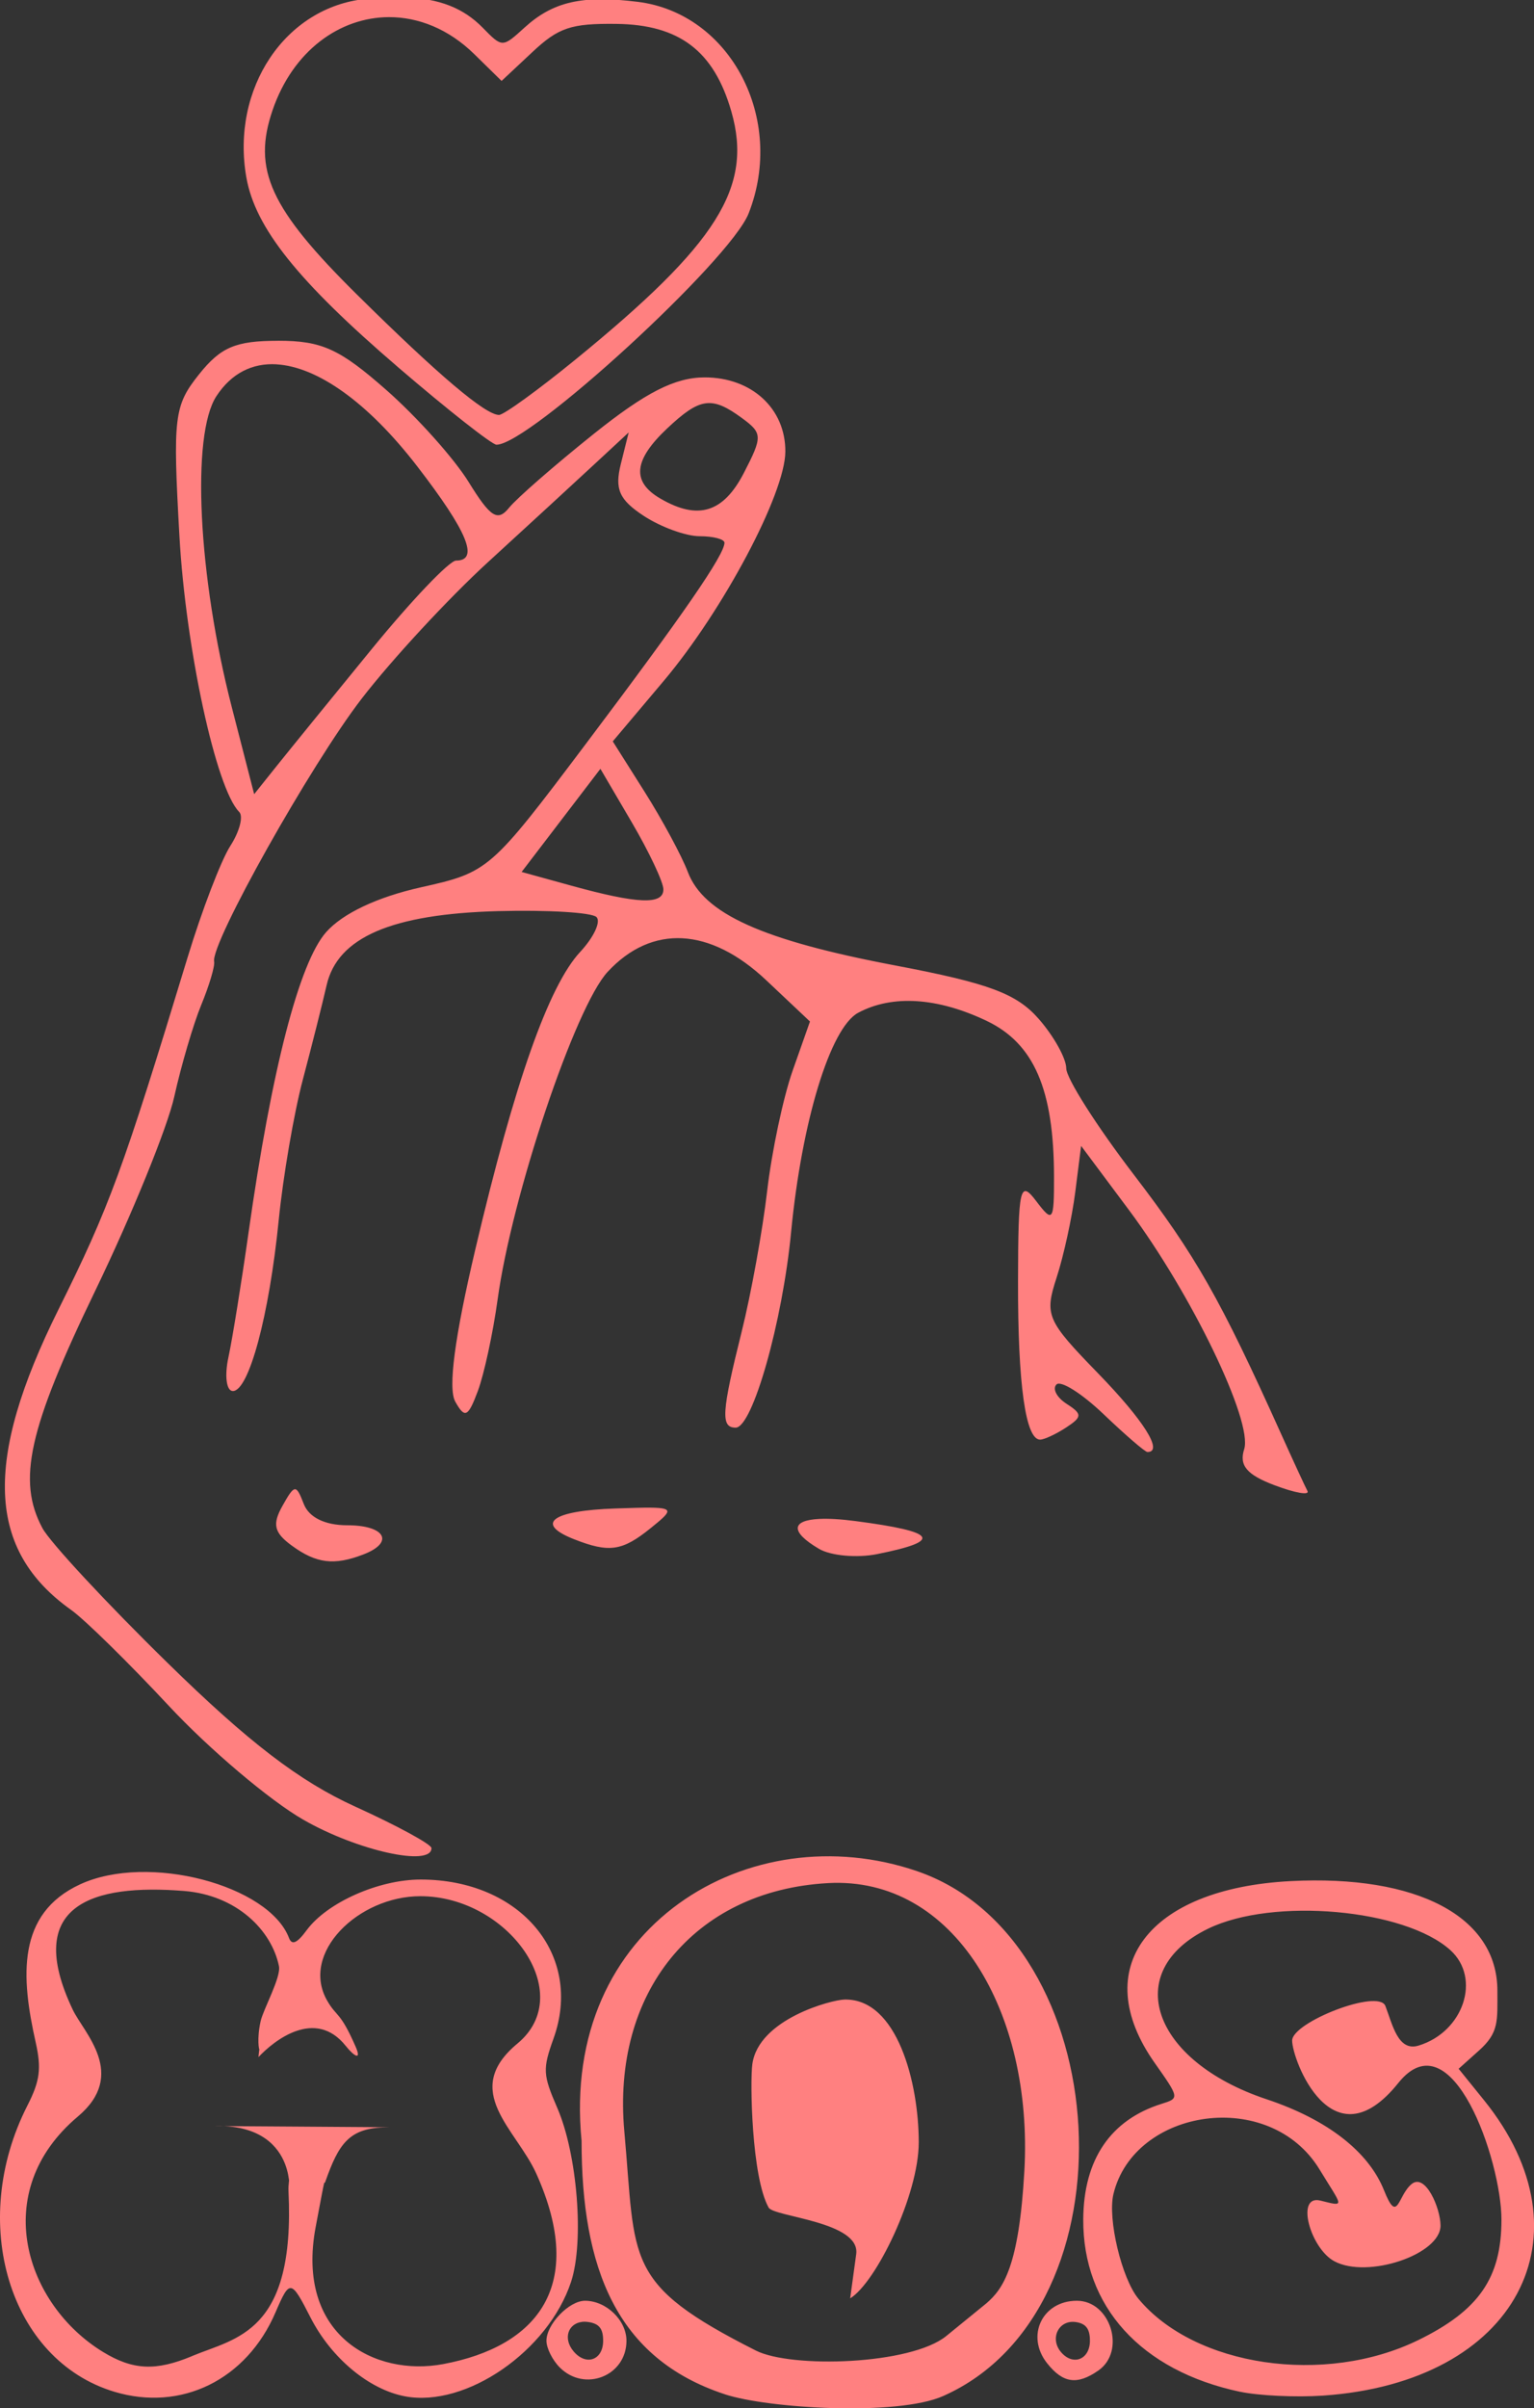 <?xml version="1.0" encoding="UTF-8" standalone="no"?>
<!-- Created with Inkscape (http://www.inkscape.org/) -->

<svg
   width="45.719mm"
   height="71.751mm"
   viewBox="0 0 45.719 71.751"
   version="1.1"
   id="svg1"
   xml:space="preserve"
   xmlns="http://www.w3.org/2000/svg"
   xmlns:svg="http://www.w3.org/2000/svg"><rect x="0" y="0" width="45.719" height="71.751" fill="#333333" stroke="none"/><defs
     id="defs1"><linearGradient
       id="swatch30"><stop
         style="stop-color:#00000f;stop-opacity:1;"
         offset="0"
         id="stop30" /></linearGradient></defs><g
     id="layer1"
     transform="translate(-368.508,-182.565)"><g
       id="g2"><g
         id="g11"><g
           id="g167"
           style="fill:#ffffff"
           transform="translate(274.684,29.575)"><g
             id="g168"><path
               style="fill:#ffffff;stroke-width:1.115"
               d="m 37.939,163.934 c -3.124,-0.942 -4.368,-5.039 -2.589,-8.527 0.374,-0.734 0.422,-1.1 0.246,-1.885 -0.437,-1.945 -0.571,-3.831 1.326,-4.706 2.026,-0.935 5.625,0.026 6.225,1.6 0.085,0.223 0.241,0.154 0.525,-0.232 0.61,-0.827 2.147,-1.51 3.398,-1.51 2.977,0 4.855,2.247 3.96,4.738 -0.327,0.908 -0.317,1.078 0.11,2.061 0.601,1.38 0.808,3.988 0.413,5.186 -0.681,2.064 -3.131,3.753 -4.948,3.412 -1.075,-0.202 -2.201,-1.141 -2.818,-2.35 -0.58,-1.137 -0.617,-1.143 -1.043,-0.151 -0.863,2.009 -2.808,2.966 -4.805,2.364 z m 2.322,-1.065 c 1.297,-0.542 3.076,-0.675 2.87,-4.909 -0.018,-0.372 0.136,-0.866 0.072,-0.496 -0.186,1.067 0.441,-1.46 -2.199,-1.449 -0.863,0.003 5.93,0.037 5.046,0.043 -1.115,0.007 -1.424,0.496 -1.818,1.609 -0.068,0.193 0.048,-0.447 -0.291,1.358 -0.606,3.227 1.768,4.467 3.801,4.085 2.79,-0.523 4.281,-2.32 2.778,-5.667 -0.6,-1.336 -2.269,-2.47 -0.563,-3.885 1.799,-1.492 -0.287,-4.388 -2.897,-4.388 -1.843,0 -3.597,1.694 -2.772,3.119 0.287,0.496 0.378,0.299 0.845,1.366 0.185,0.423 -0.046,0.289 -0.296,-0.025 -0.91,-1.141 -2.141,-0.157 -2.599,0.332 -0.007,0.007 0.026,-0.248 0.025,-0.239 -0.006,0.049 -0.082,-0.293 0.038,-0.831 0.078,-0.349 0.614,-1.31 0.546,-1.639 -0.223,-1.077 -1.266,-2.114 -2.831,-2.239 -2.72,-0.219 -4.803,0.407 -3.316,3.535 0.329,0.693 1.647,1.929 0.152,3.187 -2.668,2.245 -1.553,5.607 0.752,7.013 0.891,0.543 1.573,0.575 2.656,0.122 z m 15.877,1.141 c -3.246,-1.066 -4.272,-3.773 -4.272,-7.549 -0.633,-6.453 5.038,-9.728 9.987,-8.041 5.98,2.037 6.616,13.064 0.787,15.643 -1.363,0.603 -5.217,0.37 -6.501,-0.052 z m 7.794,-2.711 c 0.499,-0.432 0.971,-1.09 1.131,-3.947 0.264,-4.716 -2.084,-8.782 -5.853,-8.572 -4.03,0.224 -6.443,3.288 -6.07,7.393 0.353,3.889 -0.04,4.534 3.921,6.534 1.057,0.534 4.616,0.428 5.675,-0.434 z m -3.881,-1.465 c 0.132,-0.972 -2.454,-1.107 -2.61,-1.387 -0.511,-0.915 -0.556,-3.761 -0.486,-4.271 0.185,-1.348 2.362,-1.918 2.746,-1.927 1.576,-0.037 2.214,2.49 2.214,4.254 0,1.564 -1.272,4.177 -2.044,4.649 z m 11.439,4.101 c -2.949,-0.626 -4.689,-2.541 -4.672,-5.141 0.012,-1.782 0.814,-2.962 2.339,-3.439 0.529,-0.166 0.528,-0.172 -0.212,-1.221 -1.984,-2.814 -0.209,-5.19 4.044,-5.413 3.788,-0.199 6.172,1.062 6.172,3.265 0,0.9 0.053,1.243 -0.545,1.779 l -0.61,0.547 0.761,0.942 c 3.234,4.005 0.995,8.402 -4.812,8.796 -0.799,0.054 -1.908,0.002 -2.464,-0.116 z m 5.31,-1.538 c 1.812,-0.886 2.482,-1.856 2.482,-3.59 0,-1.756 -1.479,-6.061 -3.073,-4.073 -1.975,2.465 -3.165,-0.693 -3.165,-1.263 0,-0.546 2.577,-1.556 2.779,-1.03 0.215,0.56 0.376,1.367 0.989,1.18 1.34,-0.408 1.873,-2.006 0.948,-2.843 -1.359,-1.23 -5.281,-1.579 -7.215,-0.643 -2.607,1.262 -1.691,3.943 1.735,5.084 1.808,0.602 3.041,1.558 3.503,2.716 0.411,1.032 0.403,0.158 0.819,-0.187 0.412,-0.342 0.864,0.719 0.864,1.236 0,0.863 -2.174,1.593 -3.164,1.063 -0.719,-0.385 -1.166,-1.996 -0.415,-1.808 0.764,0.192 0.655,0.191 -0.027,-0.928 -1.492,-2.447 -5.526,-1.819 -6.142,0.732 -0.179,0.74 0.246,2.518 0.744,3.12 1.675,2.023 5.551,2.596 8.339,1.233 z"
               id="path164" /><path
               id="path167"
               style="fill:#ffffff;fill-opacity:1;stroke:none;stroke-width:1.067"
               d="m 51.968,161.223 c -0.474,0 -1.149,0.7 -1.149,1.193 0,0.219 0.179,0.576 0.397,0.795 0.746,0.746 1.988,0.25 1.988,-0.795 0,-0.612 -0.602,-1.193 -1.237,-1.193 z m 14.659,0 c -1.029,0 -1.529,1.045 -0.89,1.857 0.474,0.602 0.9,0.663 1.535,0.219 0.824,-0.578 0.36,-2.076 -0.644,-2.076 z m -14.755,0.63 c 0.058,-0.007 0.121,-0.007 0.189,0.003 0.328,0.046 0.448,0.196 0.448,0.558 0,0.58 -0.513,0.761 -0.885,0.312 -0.316,-0.38 -0.158,-0.819 0.248,-0.872 z m 14.723,0.005 c 0.301,0.043 0.422,0.202 0.422,0.554 0,0.567 -0.51,0.764 -0.867,0.335 -0.338,-0.407 -0.061,-0.961 0.444,-0.889 z" /></g></g><g
           id="g162"
           transform="matrix(1.085,0,0,1.085,289.636,-43.289)"><g
             id="g163"
             transform="matrix(1.031,0,0,1.031,-2.595,-4.867)"><g
               id="g164"><path
                 id="path95"
                 style="fill:#ffffff"
                 d="m 27.43,161.781 c -1.131,0 -1.528,0.169 -2.107,0.895 -0.664,0.833 -0.7,1.129 -0.521,4.309 0.169,3.002 0.977,6.729 1.592,7.344 0.116,0.116 0.01,0.523 -0.236,0.905 -0.246,0.382 -0.758,1.719 -1.139,2.971 -1.725,5.673 -2.08,6.639 -3.44,9.376 -2.005,4.034 -1.904,6.41 0.338,8.002 0.361,0.256 1.534,1.408 2.607,2.559 1.073,1.151 2.683,2.514 3.578,3.028 h 5.16e-4 c 1.436,0.825 3.415,1.264 3.415,0.757 0,-0.101 -0.914,-0.598 -2.032,-1.106 -1.482,-0.673 -2.838,-1.71 -5.001,-3.829 -1.633,-1.598 -3.132,-3.213 -3.333,-3.588 -0.678,-1.267 -0.373,-2.639 1.408,-6.324 0.975,-2.019 1.923,-4.346 2.106,-5.172 0.183,-0.826 0.506,-1.924 0.718,-2.44 0.212,-0.515 0.367,-1.034 0.343,-1.153 -0.097,-0.485 2.574,-5.243 3.932,-7.004 0.8,-1.037 2.314,-2.673 3.365,-3.635 1.051,-0.962 2.324,-2.133 2.829,-2.602 l 0.919,-0.852 -0.21,0.842 c -0.167,0.671 -0.042,0.952 0.614,1.382 0.453,0.297 1.122,0.54 1.486,0.54 0.364,0 0.662,0.079 0.662,0.174 0,0.32 -1.098,1.912 -3.692,5.355 -2.547,3.38 -2.591,3.419 -4.4,3.823 -1.159,0.259 -2.081,0.695 -2.521,1.193 -0.717,0.812 -1.453,3.658 -2.066,7.993 -0.19,1.342 -0.432,2.842 -0.538,3.334 -0.106,0.492 -0.053,0.895 0.119,0.895 0.428,0 0.969,-2.016 1.222,-4.553 0.116,-1.163 0.405,-2.846 0.642,-3.74 0.237,-0.894 0.522,-2.026 0.634,-2.515 0.291,-1.276 1.732,-1.898 4.573,-1.974 1.317,-0.035 2.495,0.036 2.617,0.158 0.123,0.122 -0.072,0.539 -0.432,0.926 -0.84,0.902 -1.747,3.47 -2.794,7.916 -0.553,2.348 -0.734,3.713 -0.536,4.065 0.255,0.455 0.34,0.415 0.601,-0.283 0.167,-0.447 0.404,-1.545 0.527,-2.439 0.381,-2.774 2.067,-7.793 2.931,-8.725 1.179,-1.272 2.728,-1.19 4.229,0.226 l 1.162,1.096 -0.46,1.304 c -0.253,0.717 -0.559,2.163 -0.681,3.213 -0.122,1.05 -0.427,2.736 -0.679,3.745 -0.537,2.155 -0.562,2.555 -0.159,2.555 0.449,0 1.246,-2.811 1.476,-5.204 0.285,-2.96 1.046,-5.449 1.788,-5.846 0.906,-0.485 2.11,-0.409 3.42,0.215 1.263,0.602 1.794,1.826 1.797,4.148 0.002,1.197 -0.03,1.24 -0.476,0.651 -0.432,-0.571 -0.478,-0.368 -0.483,2.133 -0.006,2.755 0.201,4.231 0.592,4.222 0.113,-0.003 0.426,-0.149 0.694,-0.325 0.428,-0.281 0.429,-0.358 0.009,-0.628 -0.263,-0.169 -0.385,-0.401 -0.27,-0.516 0.115,-0.115 0.681,0.243 1.258,0.795 0.578,0.552 1.102,1.004 1.165,1.004 0.434,0 -0.095,-0.841 -1.325,-2.106 -1.359,-1.398 -1.42,-1.54 -1.097,-2.533 0.189,-0.579 0.413,-1.606 0.499,-2.283 l 0.156,-1.231 1.27,1.702 c 1.672,2.241 3.309,5.635 3.075,6.374 -0.139,0.437 0.068,0.682 0.809,0.962 0.547,0.207 0.942,0.275 0.876,0.152 -0.065,-0.123 -0.382,-0.809 -0.704,-1.524 -1.62,-3.598 -2.269,-4.74 -3.924,-6.903 -0.989,-1.293 -1.798,-2.565 -1.798,-2.828 0,-0.263 -0.329,-0.855 -0.732,-1.316 -0.591,-0.676 -1.328,-0.951 -3.821,-1.424 -3.542,-0.671 -5.105,-1.375 -5.529,-2.49 -0.163,-0.43 -0.68,-1.388 -1.148,-2.13 l -0.852,-1.349 1.354,-1.606 c 1.589,-1.884 3.238,-4.991 3.244,-6.111 0.006,-1.146 -0.896,-1.977 -2.148,-1.977 -0.791,0 -1.573,0.398 -2.958,1.506 -1.035,0.828 -2.05,1.712 -2.254,1.965 -0.306,0.379 -0.496,0.258 -1.077,-0.683 -0.388,-0.629 -1.376,-1.732 -2.195,-2.453 -1.244,-1.095 -1.718,-1.311 -2.883,-1.311 z m -0.038,0.628 c 1.081,0.065 2.424,1.002 3.745,2.715 1.34,1.737 1.659,2.511 1.035,2.511 -0.177,0 -1.188,1.061 -2.248,2.358 -1.06,1.297 -2.198,2.696 -2.529,3.11 l -0.602,0.753 -0.597,-2.32 c -0.898,-3.486 -1.084,-7.249 -0.409,-8.28 0.4,-0.611 0.956,-0.887 1.605,-0.848 z m 11.427,1.038 c 0.287,-0.04 0.565,0.096 0.967,0.39 0.553,0.405 0.556,0.492 0.054,1.464 -0.548,1.06 -1.222,1.266 -2.225,0.682 -0.772,-0.449 -0.715,-1.024 0.183,-1.869 0.437,-0.411 0.733,-0.627 1.021,-0.667 z m -2.801,9.734 0.839,1.431 c 0.461,0.787 0.839,1.589 0.839,1.78 0,0.417 -0.682,0.39 -2.458,-0.1 l -1.319,-0.364 1.05,-1.374 z m -8.142,19.188 c -0.076,0.007 -0.167,0.153 -0.329,0.442 -0.276,0.492 -0.225,0.712 0.246,1.057 0.654,0.479 1.128,0.538 1.908,0.238 0.838,-0.321 0.587,-0.778 -0.427,-0.778 -0.596,0 -1.021,-0.209 -1.16,-0.569 -0.102,-0.265 -0.163,-0.397 -0.239,-0.39 z m 9.476,0.49 c -0.219,-0.002 -0.526,0.008 -0.933,0.022 -1.693,0.056 -2.16,0.402 -1.105,0.818 0.937,0.369 1.286,0.319 2.046,-0.297 0.526,-0.426 0.65,-0.537 -0.008,-0.543 z m 4.501,0.3 c -0.741,0.035 -0.792,0.337 -0.011,0.797 0.313,0.185 1.008,0.248 1.545,0.141 1.768,-0.353 1.611,-0.594 -0.569,-0.88 -0.395,-0.052 -0.718,-0.07 -0.965,-0.058 z" /><path
                 id="path161"
                 style="fill:#ff0000"
                 d="m 30.798,152.633 c -0.311,-0.01 -0.653,0.004 -1.033,0.043 -2.144,0.217 -3.596,2.387 -3.18,4.754 0.236,1.342 1.372,2.763 4.041,5.054 v 5.2e-4 c 1.321,1.134 2.501,2.062 2.622,2.064 0.864,0.01 6.226,-4.906 6.719,-6.16 0.99,-2.517 -0.484,-5.328 -2.954,-5.635 -1.478,-0.184 -2.257,-0.006 -3.017,0.686 -0.59,0.537 -0.591,0.537 -1.113,0.004 -0.51,-0.522 -1.154,-0.78 -2.086,-0.811 z m -0.415,0.528 c 0.784,-0.002 1.588,0.313 2.273,0.984 l 0.729,0.715 0.82,-0.768 c 0.698,-0.654 1.029,-0.765 2.236,-0.751 1.681,0.019 2.603,0.721 3.066,2.334 0.579,2.016 -0.367,3.519 -4.16,6.611 -0.994,0.81 -1.907,1.471 -2.031,1.47 -0.366,-0.004 -1.606,-1.053 -3.772,-3.194 -2.328,-2.3 -2.804,-3.337 -2.26,-4.924 0.544,-1.587 1.793,-2.473 3.1,-2.477 z" /></g></g></g></g><g
         id="g29"
         transform="translate(59.291,60.314)"
         style="fill:#ff8080"><g
           id="g13"
           style="fill:#ff8080"
           transform="translate(274.684,29.575)"><g
             id="g12"
             style="fill:#ff8080"><path
               style="fill:#ff8080;stroke-width:1.115"
               d="m 37.939,163.934 c -3.124,-0.942 -4.368,-5.039 -2.589,-8.527 0.374,-0.734 0.422,-1.1 0.246,-1.885 -0.437,-1.945 -0.571,-3.831 1.326,-4.706 2.026,-0.935 5.625,0.026 6.225,1.6 0.085,0.223 0.241,0.154 0.525,-0.232 0.61,-0.827 2.147,-1.51 3.398,-1.51 2.977,0 4.855,2.247 3.96,4.738 -0.327,0.908 -0.317,1.078 0.11,2.061 0.601,1.38 0.808,3.988 0.413,5.186 -0.681,2.064 -3.131,3.753 -4.948,3.412 -1.075,-0.202 -2.201,-1.141 -2.818,-2.35 -0.58,-1.137 -0.617,-1.143 -1.043,-0.151 -0.863,2.009 -2.808,2.966 -4.805,2.364 z m 2.322,-1.065 c 1.297,-0.542 3.076,-0.675 2.87,-4.909 -0.018,-0.372 0.136,-0.866 0.072,-0.496 -0.186,1.067 0.441,-1.46 -2.199,-1.449 -0.863,0.003 5.93,0.037 5.046,0.043 -1.115,0.007 -1.424,0.496 -1.818,1.609 -0.068,0.193 0.048,-0.447 -0.291,1.358 -0.606,3.227 1.768,4.467 3.801,4.085 2.79,-0.523 4.281,-2.32 2.778,-5.667 -0.6,-1.336 -2.269,-2.47 -0.563,-3.885 1.799,-1.492 -0.287,-4.388 -2.897,-4.388 -1.843,0 -3.597,1.694 -2.772,3.119 0.287,0.496 0.378,0.299 0.845,1.366 0.185,0.423 -0.046,0.289 -0.296,-0.025 -0.91,-1.141 -2.141,-0.157 -2.599,0.332 -0.007,0.007 0.026,-0.248 0.025,-0.239 -0.006,0.049 -0.082,-0.293 0.038,-0.831 0.078,-0.349 0.614,-1.31 0.546,-1.639 -0.223,-1.077 -1.266,-2.114 -2.831,-2.239 -2.72,-0.219 -4.803,0.407 -3.316,3.535 0.329,0.693 1.647,1.929 0.152,3.187 -2.668,2.245 -1.553,5.607 0.752,7.013 0.891,0.543 1.573,0.575 2.656,0.122 z m 15.877,1.141 c -3.246,-1.066 -4.272,-3.773 -4.272,-7.549 -0.633,-6.453 5.038,-9.728 9.987,-8.041 5.98,2.037 6.616,13.064 0.787,15.643 -1.363,0.603 -5.217,0.37 -6.501,-0.052 z m 7.794,-2.711 c 0.499,-0.432 0.971,-1.09 1.131,-3.947 0.264,-4.716 -2.084,-8.782 -5.853,-8.572 -4.03,0.224 -6.443,3.288 -6.07,7.393 0.353,3.889 -0.04,4.534 3.921,6.534 1.057,0.534 4.616,0.428 5.675,-0.434 z m -3.881,-1.465 c 0.132,-0.972 -2.454,-1.107 -2.61,-1.387 -0.511,-0.915 -0.556,-3.761 -0.486,-4.271 0.185,-1.348 2.362,-1.918 2.746,-1.927 1.576,-0.037 2.214,2.49 2.214,4.254 0,1.564 -1.272,4.177 -2.044,4.649 z m 11.439,4.101 c -2.949,-0.626 -4.689,-2.541 -4.672,-5.141 0.012,-1.782 0.814,-2.962 2.339,-3.439 0.529,-0.166 0.528,-0.172 -0.212,-1.221 -1.984,-2.814 -0.209,-5.19 4.044,-5.413 3.788,-0.199 6.172,1.062 6.172,3.265 0,0.9 0.053,1.243 -0.545,1.779 l -0.61,0.547 0.761,0.942 c 3.234,4.005 0.995,8.402 -4.812,8.796 -0.799,0.054 -1.908,0.002 -2.464,-0.116 z m 5.31,-1.538 c 1.812,-0.886 2.482,-1.856 2.482,-3.59 0,-1.756 -1.479,-6.061 -3.073,-4.073 -1.975,2.465 -3.165,-0.693 -3.165,-1.263 0,-0.546 2.577,-1.556 2.779,-1.03 0.215,0.56 0.376,1.367 0.989,1.18 1.34,-0.408 1.873,-2.006 0.948,-2.843 -1.359,-1.23 -5.281,-1.579 -7.215,-0.643 -2.607,1.262 -1.691,3.943 1.735,5.084 1.808,0.602 3.041,1.558 3.503,2.716 0.411,1.032 0.403,0.158 0.819,-0.187 0.412,-0.342 0.864,0.719 0.864,1.236 0,0.863 -2.174,1.593 -3.164,1.063 -0.719,-0.385 -1.166,-1.996 -0.415,-1.808 0.764,0.192 0.655,0.191 -0.027,-0.928 -1.492,-2.447 -5.526,-1.819 -6.142,0.732 -0.179,0.74 0.246,2.518 0.744,3.12 1.675,2.023 5.551,2.596 8.339,1.233 z"
               id="path11" /><path
               id="path12"
               style="fill:#ff8080;fill-opacity:1;stroke:none;stroke-width:1.067"
               d="m 51.968,161.223 c -0.474,0 -1.149,0.7 -1.149,1.193 0,0.219 0.179,0.576 0.397,0.795 0.746,0.746 1.988,0.25 1.988,-0.795 0,-0.612 -0.602,-1.193 -1.237,-1.193 z m 14.659,0 c -1.029,0 -1.529,1.045 -0.89,1.857 0.474,0.602 0.9,0.663 1.535,0.219 0.824,-0.578 0.36,-2.076 -0.644,-2.076 z m -14.755,0.63 c 0.058,-0.007 0.121,-0.007 0.189,0.003 0.328,0.046 0.448,0.196 0.448,0.558 0,0.58 -0.513,0.761 -0.885,0.312 -0.316,-0.38 -0.158,-0.819 0.248,-0.872 z m 14.723,0.005 c 0.301,0.043 0.422,0.202 0.422,0.554 0,0.567 -0.51,0.764 -0.867,0.335 -0.338,-0.407 -0.061,-0.961 0.444,-0.889 z" /></g></g><g
           id="g28"
           transform="matrix(1.085,0,0,1.085,289.636,-43.289)"
           style="fill:#ff8080"><g
             id="g27"
             transform="matrix(1.031,0,0,1.031,-2.595,-4.867)"
             style="fill:#ff8080"><g
               id="g26"
               style="fill:#ff8080"><path
                 id="path13"
                 style="fill:#ff8080"
                 d="m 27.43,161.781 c -1.131,0 -1.528,0.169 -2.107,0.895 -0.664,0.833 -0.7,1.129 -0.521,4.309 0.169,3.002 0.977,6.729 1.592,7.344 0.116,0.116 0.01,0.523 -0.236,0.905 -0.246,0.382 -0.758,1.719 -1.139,2.971 -1.725,5.673 -2.08,6.639 -3.44,9.376 -2.005,4.034 -1.904,6.41 0.338,8.002 0.361,0.256 1.534,1.408 2.607,2.559 1.073,1.151 2.683,2.514 3.578,3.028 h 5.16e-4 c 1.436,0.825 3.415,1.264 3.415,0.757 0,-0.101 -0.914,-0.598 -2.032,-1.106 -1.482,-0.673 -2.838,-1.71 -5.001,-3.829 -1.633,-1.598 -3.132,-3.213 -3.333,-3.588 -0.678,-1.267 -0.373,-2.639 1.408,-6.324 0.975,-2.019 1.923,-4.346 2.106,-5.172 0.183,-0.826 0.506,-1.924 0.718,-2.44 0.212,-0.515 0.367,-1.034 0.343,-1.153 -0.097,-0.485 2.574,-5.243 3.932,-7.004 0.8,-1.037 2.314,-2.673 3.365,-3.635 1.051,-0.962 2.324,-2.133 2.829,-2.602 l 0.919,-0.852 -0.21,0.842 c -0.167,0.671 -0.042,0.952 0.614,1.382 0.453,0.297 1.122,0.54 1.486,0.54 0.364,0 0.662,0.079 0.662,0.174 0,0.32 -1.098,1.912 -3.692,5.355 -2.547,3.38 -2.591,3.419 -4.4,3.823 -1.159,0.259 -2.081,0.695 -2.521,1.193 -0.717,0.812 -1.453,3.658 -2.066,7.993 -0.19,1.342 -0.432,2.842 -0.538,3.334 -0.106,0.492 -0.053,0.895 0.119,0.895 0.428,0 0.969,-2.016 1.222,-4.553 0.116,-1.163 0.405,-2.846 0.642,-3.74 0.237,-0.894 0.522,-2.026 0.634,-2.515 0.291,-1.276 1.732,-1.898 4.573,-1.974 1.317,-0.035 2.495,0.036 2.617,0.158 0.123,0.122 -0.072,0.539 -0.432,0.926 -0.84,0.902 -1.747,3.47 -2.794,7.916 -0.553,2.348 -0.734,3.713 -0.536,4.065 0.255,0.455 0.34,0.415 0.601,-0.283 0.167,-0.447 0.404,-1.545 0.527,-2.439 0.381,-2.774 2.067,-7.793 2.931,-8.725 1.179,-1.272 2.728,-1.19 4.229,0.226 l 1.162,1.096 -0.46,1.304 c -0.253,0.717 -0.559,2.163 -0.681,3.213 -0.122,1.05 -0.427,2.736 -0.679,3.745 -0.537,2.155 -0.562,2.555 -0.159,2.555 0.449,0 1.246,-2.811 1.476,-5.204 0.285,-2.96 1.046,-5.449 1.788,-5.846 0.906,-0.485 2.11,-0.409 3.42,0.215 1.263,0.602 1.794,1.826 1.797,4.148 0.002,1.197 -0.03,1.24 -0.476,0.651 -0.432,-0.571 -0.478,-0.368 -0.483,2.133 -0.006,2.755 0.201,4.231 0.592,4.222 0.113,-0.003 0.426,-0.149 0.694,-0.325 0.428,-0.281 0.429,-0.358 0.009,-0.628 -0.263,-0.169 -0.385,-0.401 -0.27,-0.516 0.115,-0.115 0.681,0.243 1.258,0.795 0.578,0.552 1.102,1.004 1.165,1.004 0.434,0 -0.095,-0.841 -1.325,-2.106 -1.359,-1.398 -1.42,-1.54 -1.097,-2.533 0.189,-0.579 0.413,-1.606 0.499,-2.283 l 0.156,-1.231 1.27,1.702 c 1.672,2.241 3.309,5.635 3.075,6.374 -0.139,0.437 0.068,0.682 0.809,0.962 0.547,0.207 0.942,0.275 0.876,0.152 -0.065,-0.123 -0.382,-0.809 -0.704,-1.524 -1.62,-3.598 -2.269,-4.74 -3.924,-6.903 -0.989,-1.293 -1.798,-2.565 -1.798,-2.828 0,-0.263 -0.329,-0.855 -0.732,-1.316 -0.591,-0.676 -1.328,-0.951 -3.821,-1.424 -3.542,-0.671 -5.105,-1.375 -5.529,-2.49 -0.163,-0.43 -0.68,-1.388 -1.148,-2.13 l -0.852,-1.349 1.354,-1.606 c 1.589,-1.884 3.238,-4.991 3.244,-6.111 0.006,-1.146 -0.896,-1.977 -2.148,-1.977 -0.791,0 -1.573,0.398 -2.958,1.506 -1.035,0.828 -2.05,1.712 -2.254,1.965 -0.306,0.379 -0.496,0.258 -1.077,-0.683 -0.388,-0.629 -1.376,-1.732 -2.195,-2.453 -1.244,-1.095 -1.718,-1.311 -2.883,-1.311 z m -0.038,0.628 c 1.081,0.065 2.424,1.002 3.745,2.715 1.34,1.737 1.659,2.511 1.035,2.511 -0.177,0 -1.188,1.061 -2.248,2.358 -1.06,1.297 -2.198,2.696 -2.529,3.11 l -0.602,0.753 -0.597,-2.32 c -0.898,-3.486 -1.084,-7.249 -0.409,-8.28 0.4,-0.611 0.956,-0.887 1.605,-0.848 z m 11.427,1.038 c 0.287,-0.04 0.565,0.096 0.967,0.39 0.553,0.405 0.556,0.492 0.054,1.464 -0.548,1.06 -1.222,1.266 -2.225,0.682 -0.772,-0.449 -0.715,-1.024 0.183,-1.869 0.437,-0.411 0.733,-0.627 1.021,-0.667 z m -2.801,9.734 0.839,1.431 c 0.461,0.787 0.839,1.589 0.839,1.78 0,0.417 -0.682,0.39 -2.458,-0.1 l -1.319,-0.364 1.05,-1.374 z m -8.142,19.188 c -0.076,0.007 -0.167,0.153 -0.329,0.442 -0.276,0.492 -0.225,0.712 0.246,1.057 0.654,0.479 1.128,0.538 1.908,0.238 0.838,-0.321 0.587,-0.778 -0.427,-0.778 -0.596,0 -1.021,-0.209 -1.16,-0.569 -0.102,-0.265 -0.163,-0.397 -0.239,-0.39 z m 9.476,0.49 c -0.219,-0.002 -0.526,0.008 -0.933,0.022 -1.693,0.056 -2.16,0.402 -1.105,0.818 0.937,0.369 1.286,0.319 2.046,-0.297 0.526,-0.426 0.65,-0.537 -0.008,-0.543 z m 4.501,0.3 c -0.741,0.035 -0.792,0.337 -0.011,0.797 0.313,0.185 1.008,0.248 1.545,0.141 1.768,-0.353 1.611,-0.594 -0.569,-0.88 -0.395,-0.052 -0.718,-0.07 -0.965,-0.058 z" /><path
                 id="path26"
                 style="fill:#ff8080"
                 d="m 30.798,152.633 c -0.311,-0.01 -0.653,0.004 -1.033,0.043 -2.144,0.217 -3.596,2.387 -3.18,4.754 0.236,1.342 1.372,2.763 4.041,5.054 v 5.2e-4 c 1.321,1.134 2.501,2.062 2.622,2.064 0.864,0.01 6.226,-4.906 6.719,-6.16 0.99,-2.517 -0.484,-5.328 -2.954,-5.635 -1.478,-0.184 -2.257,-0.006 -3.017,0.686 -0.59,0.537 -0.591,0.537 -1.113,0.004 -0.51,-0.522 -1.154,-0.78 -2.086,-0.811 z m -0.415,0.528 c 0.784,-0.002 1.588,0.313 2.273,0.984 l 0.729,0.715 0.82,-0.768 c 0.698,-0.654 1.029,-0.765 2.236,-0.751 1.681,0.019 2.603,0.721 3.066,2.334 0.579,2.016 -0.367,3.519 -4.16,6.611 -0.994,0.81 -1.907,1.471 -2.031,1.47 -0.366,-0.004 -1.606,-1.053 -3.772,-3.194 -2.328,-2.3 -2.804,-3.337 -2.26,-4.924 0.544,-1.587 1.793,-2.473 3.1,-2.477 z" /></g></g></g></g><g
         id="g39"
         transform="translate(53.567,-16.561)"
         style="fill:#ffaaaa"><g
           id="g35"
           style="fill:#ffaaaa"
           transform="translate(274.684,29.575)"><g
             id="g34"
             style="fill:#ffaaaa"><path
               style="fill:#ffaaaa;stroke-width:1.115"
               d="m 37.939,163.934 c -3.124,-0.942 -4.368,-5.039 -2.589,-8.527 0.374,-0.734 0.422,-1.1 0.246,-1.885 -0.437,-1.945 -0.571,-3.831 1.326,-4.706 2.026,-0.935 5.625,0.026 6.225,1.6 0.085,0.223 0.241,0.154 0.525,-0.232 0.61,-0.827 2.147,-1.51 3.398,-1.51 2.977,0 4.855,2.247 3.96,4.738 -0.327,0.908 -0.317,1.078 0.11,2.061 0.601,1.38 0.808,3.988 0.413,5.186 -0.681,2.064 -3.131,3.753 -4.948,3.412 -1.075,-0.202 -2.201,-1.141 -2.818,-2.35 -0.58,-1.137 -0.617,-1.143 -1.043,-0.151 -0.863,2.009 -2.808,2.966 -4.805,2.364 z m 2.322,-1.065 c 1.297,-0.542 3.076,-0.675 2.87,-4.909 -0.018,-0.372 0.136,-0.866 0.072,-0.496 -0.186,1.067 0.441,-1.46 -2.199,-1.449 -0.863,0.003 5.93,0.037 5.046,0.043 -1.115,0.007 -1.424,0.496 -1.818,1.609 -0.068,0.193 0.048,-0.447 -0.291,1.358 -0.606,3.227 1.768,4.467 3.801,4.085 2.79,-0.523 4.281,-2.32 2.778,-5.667 -0.6,-1.336 -2.269,-2.47 -0.563,-3.885 1.799,-1.492 -0.287,-4.388 -2.897,-4.388 -1.843,0 -3.597,1.694 -2.772,3.119 0.287,0.496 0.378,0.299 0.845,1.366 0.185,0.423 -0.046,0.289 -0.296,-0.025 -0.91,-1.141 -2.141,-0.157 -2.599,0.332 -0.007,0.007 0.026,-0.248 0.025,-0.239 -0.006,0.049 -0.082,-0.293 0.038,-0.831 0.078,-0.349 0.614,-1.31 0.546,-1.639 -0.223,-1.077 -1.266,-2.114 -2.831,-2.239 -2.72,-0.219 -4.803,0.407 -3.316,3.535 0.329,0.693 1.647,1.929 0.152,3.187 -2.668,2.245 -1.553,5.607 0.752,7.013 0.891,0.543 1.573,0.575 2.656,0.122 z m 15.877,1.141 c -3.246,-1.066 -4.272,-3.773 -4.272,-7.549 -0.633,-6.453 5.038,-9.728 9.987,-8.041 5.98,2.037 6.616,13.064 0.787,15.643 -1.363,0.603 -5.217,0.37 -6.501,-0.052 z m 7.794,-2.711 c 0.499,-0.432 0.971,-1.09 1.131,-3.947 0.264,-4.716 -2.084,-8.782 -5.853,-8.572 -4.03,0.224 -6.443,3.288 -6.07,7.393 0.353,3.889 -0.04,4.534 3.921,6.534 1.057,0.534 4.616,0.428 5.675,-0.434 z m -3.881,-1.465 c 0.132,-0.972 -2.454,-1.107 -2.61,-1.387 -0.511,-0.915 -0.556,-3.761 -0.486,-4.271 0.185,-1.348 2.362,-1.918 2.746,-1.927 1.576,-0.037 2.214,2.49 2.214,4.254 0,1.564 -1.272,4.177 -2.044,4.649 z m 11.439,4.101 c -2.949,-0.626 -4.689,-2.541 -4.672,-5.141 0.012,-1.782 0.814,-2.962 2.339,-3.439 0.529,-0.166 0.528,-0.172 -0.212,-1.221 -1.984,-2.814 -0.209,-5.19 4.044,-5.413 3.788,-0.199 6.172,1.062 6.172,3.265 0,0.9 0.053,1.243 -0.545,1.779 l -0.61,0.547 0.761,0.942 c 3.234,4.005 0.995,8.402 -4.812,8.796 -0.799,0.054 -1.908,0.002 -2.464,-0.116 z m 5.31,-1.538 c 1.812,-0.886 2.482,-1.856 2.482,-3.59 0,-1.756 -1.479,-6.061 -3.073,-4.073 -1.975,2.465 -3.165,-0.693 -3.165,-1.263 0,-0.546 2.577,-1.556 2.779,-1.03 0.215,0.56 0.376,1.367 0.989,1.18 1.34,-0.408 1.873,-2.006 0.948,-2.843 -1.359,-1.23 -5.281,-1.579 -7.215,-0.643 -2.607,1.262 -1.691,3.943 1.735,5.084 1.808,0.602 3.041,1.558 3.503,2.716 0.411,1.032 0.403,0.158 0.819,-0.187 0.412,-0.342 0.864,0.719 0.864,1.236 0,0.863 -2.174,1.593 -3.164,1.063 -0.719,-0.385 -1.166,-1.996 -0.415,-1.808 0.764,0.192 0.655,0.191 -0.027,-0.928 -1.492,-2.447 -5.526,-1.819 -6.142,0.732 -0.179,0.74 0.246,2.518 0.744,3.12 1.675,2.023 5.551,2.596 8.339,1.233 z"
               id="path29" /><path
               id="path34"
               style="fill:#ffaaaa;fill-opacity:1;stroke:none;stroke-width:1.067"
               d="m 51.968,161.223 c -0.474,0 -1.149,0.7 -1.149,1.193 0,0.219 0.179,0.576 0.397,0.795 0.746,0.746 1.988,0.25 1.988,-0.795 0,-0.612 -0.602,-1.193 -1.237,-1.193 z m 14.659,0 c -1.029,0 -1.529,1.045 -0.89,1.857 0.474,0.602 0.9,0.663 1.535,0.219 0.824,-0.578 0.36,-2.076 -0.644,-2.076 z m -14.755,0.63 c 0.058,-0.007 0.121,-0.007 0.189,0.003 0.328,0.046 0.448,0.196 0.448,0.558 0,0.58 -0.513,0.761 -0.885,0.312 -0.316,-0.38 -0.158,-0.819 0.248,-0.872 z m 14.723,0.005 c 0.301,0.043 0.422,0.202 0.422,0.554 0,0.567 -0.51,0.764 -0.867,0.335 -0.338,-0.407 -0.061,-0.961 0.444,-0.889 z" /></g></g><g
           id="g38"
           transform="matrix(1.085,0,0,1.085,289.636,-43.289)"
           style="fill:#ffaaaa"><g
             id="g37"
             transform="matrix(1.031,0,0,1.031,-2.595,-4.867)"
             style="fill:#ffaaaa"><g
               id="g36"
               style="fill:#ffaaaa"><path
                 id="path35"
                 style="fill:#ffaaaa"
                 d="m 27.43,161.781 c -1.131,0 -1.528,0.169 -2.107,0.895 -0.664,0.833 -0.7,1.129 -0.521,4.309 0.169,3.002 0.977,6.729 1.592,7.344 0.116,0.116 0.01,0.523 -0.236,0.905 -0.246,0.382 -0.758,1.719 -1.139,2.971 -1.725,5.673 -2.08,6.639 -3.44,9.376 -2.005,4.034 -1.904,6.41 0.338,8.002 0.361,0.256 1.534,1.408 2.607,2.559 1.073,1.151 2.683,2.514 3.578,3.028 h 5.16e-4 c 1.436,0.825 3.415,1.264 3.415,0.757 0,-0.101 -0.914,-0.598 -2.032,-1.106 -1.482,-0.673 -2.838,-1.71 -5.001,-3.829 -1.633,-1.598 -3.132,-3.213 -3.333,-3.588 -0.678,-1.267 -0.373,-2.639 1.408,-6.324 0.975,-2.019 1.923,-4.346 2.106,-5.172 0.183,-0.826 0.506,-1.924 0.718,-2.44 0.212,-0.515 0.367,-1.034 0.343,-1.153 -0.097,-0.485 2.574,-5.243 3.932,-7.004 0.8,-1.037 2.314,-2.673 3.365,-3.635 1.051,-0.962 2.324,-2.133 2.829,-2.602 l 0.919,-0.852 -0.21,0.842 c -0.167,0.671 -0.042,0.952 0.614,1.382 0.453,0.297 1.122,0.54 1.486,0.54 0.364,0 0.662,0.079 0.662,0.174 0,0.32 -1.098,1.912 -3.692,5.355 -2.547,3.38 -2.591,3.419 -4.4,3.823 -1.159,0.259 -2.081,0.695 -2.521,1.193 -0.717,0.812 -1.453,3.658 -2.066,7.993 -0.19,1.342 -0.432,2.842 -0.538,3.334 -0.106,0.492 -0.053,0.895 0.119,0.895 0.428,0 0.969,-2.016 1.222,-4.553 0.116,-1.163 0.405,-2.846 0.642,-3.74 0.237,-0.894 0.522,-2.026 0.634,-2.515 0.291,-1.276 1.732,-1.898 4.573,-1.974 1.317,-0.035 2.495,0.036 2.617,0.158 0.123,0.122 -0.072,0.539 -0.432,0.926 -0.84,0.902 -1.747,3.47 -2.794,7.916 -0.553,2.348 -0.734,3.713 -0.536,4.065 0.255,0.455 0.34,0.415 0.601,-0.283 0.167,-0.447 0.404,-1.545 0.527,-2.439 0.381,-2.774 2.067,-7.793 2.931,-8.725 1.179,-1.272 2.728,-1.19 4.229,0.226 l 1.162,1.096 -0.46,1.304 c -0.253,0.717 -0.559,2.163 -0.681,3.213 -0.122,1.05 -0.427,2.736 -0.679,3.745 -0.537,2.155 -0.562,2.555 -0.159,2.555 0.449,0 1.246,-2.811 1.476,-5.204 0.285,-2.96 1.046,-5.449 1.788,-5.846 0.906,-0.485 2.11,-0.409 3.42,0.215 1.263,0.602 1.794,1.826 1.797,4.148 0.002,1.197 -0.03,1.24 -0.476,0.651 -0.432,-0.571 -0.478,-0.368 -0.483,2.133 -0.006,2.755 0.201,4.231 0.592,4.222 0.113,-0.003 0.426,-0.149 0.694,-0.325 0.428,-0.281 0.429,-0.358 0.009,-0.628 -0.263,-0.169 -0.385,-0.401 -0.27,-0.516 0.115,-0.115 0.681,0.243 1.258,0.795 0.578,0.552 1.102,1.004 1.165,1.004 0.434,0 -0.095,-0.841 -1.325,-2.106 -1.359,-1.398 -1.42,-1.54 -1.097,-2.533 0.189,-0.579 0.413,-1.606 0.499,-2.283 l 0.156,-1.231 1.27,1.702 c 1.672,2.241 3.309,5.635 3.075,6.374 -0.139,0.437 0.068,0.682 0.809,0.962 0.547,0.207 0.942,0.275 0.876,0.152 -0.065,-0.123 -0.382,-0.809 -0.704,-1.524 -1.62,-3.598 -2.269,-4.74 -3.924,-6.903 -0.989,-1.293 -1.798,-2.565 -1.798,-2.828 0,-0.263 -0.329,-0.855 -0.732,-1.316 -0.591,-0.676 -1.328,-0.951 -3.821,-1.424 -3.542,-0.671 -5.105,-1.375 -5.529,-2.49 -0.163,-0.43 -0.68,-1.388 -1.148,-2.13 l -0.852,-1.349 1.354,-1.606 c 1.589,-1.884 3.238,-4.991 3.244,-6.111 0.006,-1.146 -0.896,-1.977 -2.148,-1.977 -0.791,0 -1.573,0.398 -2.958,1.506 -1.035,0.828 -2.05,1.712 -2.254,1.965 -0.306,0.379 -0.496,0.258 -1.077,-0.683 -0.388,-0.629 -1.376,-1.732 -2.195,-2.453 -1.244,-1.095 -1.718,-1.311 -2.883,-1.311 z m -0.038,0.628 c 1.081,0.065 2.424,1.002 3.745,2.715 1.34,1.737 1.659,2.511 1.035,2.511 -0.177,0 -1.188,1.061 -2.248,2.358 -1.06,1.297 -2.198,2.696 -2.529,3.11 l -0.602,0.753 -0.597,-2.32 c -0.898,-3.486 -1.084,-7.249 -0.409,-8.28 0.4,-0.611 0.956,-0.887 1.605,-0.848 z m 11.427,1.038 c 0.287,-0.04 0.565,0.096 0.967,0.39 0.553,0.405 0.556,0.492 0.054,1.464 -0.548,1.06 -1.222,1.266 -2.225,0.682 -0.772,-0.449 -0.715,-1.024 0.183,-1.869 0.437,-0.411 0.733,-0.627 1.021,-0.667 z m -2.801,9.734 0.839,1.431 c 0.461,0.787 0.839,1.589 0.839,1.78 0,0.417 -0.682,0.39 -2.458,-0.1 l -1.319,-0.364 1.05,-1.374 z m -8.142,19.188 c -0.076,0.007 -0.167,0.153 -0.329,0.442 -0.276,0.492 -0.225,0.712 0.246,1.057 0.654,0.479 1.128,0.538 1.908,0.238 0.838,-0.321 0.587,-0.778 -0.427,-0.778 -0.596,0 -1.021,-0.209 -1.16,-0.569 -0.102,-0.265 -0.163,-0.397 -0.239,-0.39 z m 9.476,0.49 c -0.219,-0.002 -0.526,0.008 -0.933,0.022 -1.693,0.056 -2.16,0.402 -1.105,0.818 0.937,0.369 1.286,0.319 2.046,-0.297 0.526,-0.426 0.65,-0.537 -0.008,-0.543 z m 4.501,0.3 c -0.741,0.035 -0.792,0.337 -0.011,0.797 0.313,0.185 1.008,0.248 1.545,0.141 1.768,-0.353 1.611,-0.594 -0.569,-0.88 -0.395,-0.052 -0.718,-0.07 -0.965,-0.058 z" /><path
                 id="path36"
                 style="fill:#ffaaaa"
                 d="m 30.798,152.633 c -0.311,-0.01 -0.653,0.004 -1.033,0.043 -2.144,0.217 -3.596,2.387 -3.18,4.754 0.236,1.342 1.372,2.763 4.041,5.054 v 5.2e-4 c 1.321,1.134 2.501,2.062 2.622,2.064 0.864,0.01 6.226,-4.906 6.719,-6.16 0.99,-2.517 -0.484,-5.328 -2.954,-5.635 -1.478,-0.184 -2.257,-0.006 -3.017,0.686 -0.59,0.537 -0.591,0.537 -1.113,0.004 -0.51,-0.522 -1.154,-0.78 -2.086,-0.811 z m -0.415,0.528 c 0.784,-0.002 1.588,0.313 2.273,0.984 l 0.729,0.715 0.82,-0.768 c 0.698,-0.654 1.029,-0.765 2.236,-0.751 1.681,0.019 2.603,0.721 3.066,2.334 0.579,2.016 -0.367,3.519 -4.16,6.611 -0.994,0.81 -1.907,1.471 -2.031,1.47 -0.366,-0.004 -1.606,-1.053 -3.772,-3.194 -2.328,-2.3 -2.804,-3.337 -2.26,-4.924 0.544,-1.587 1.793,-2.473 3.1,-2.477 z" /></g></g></g></g></g></g></svg>
